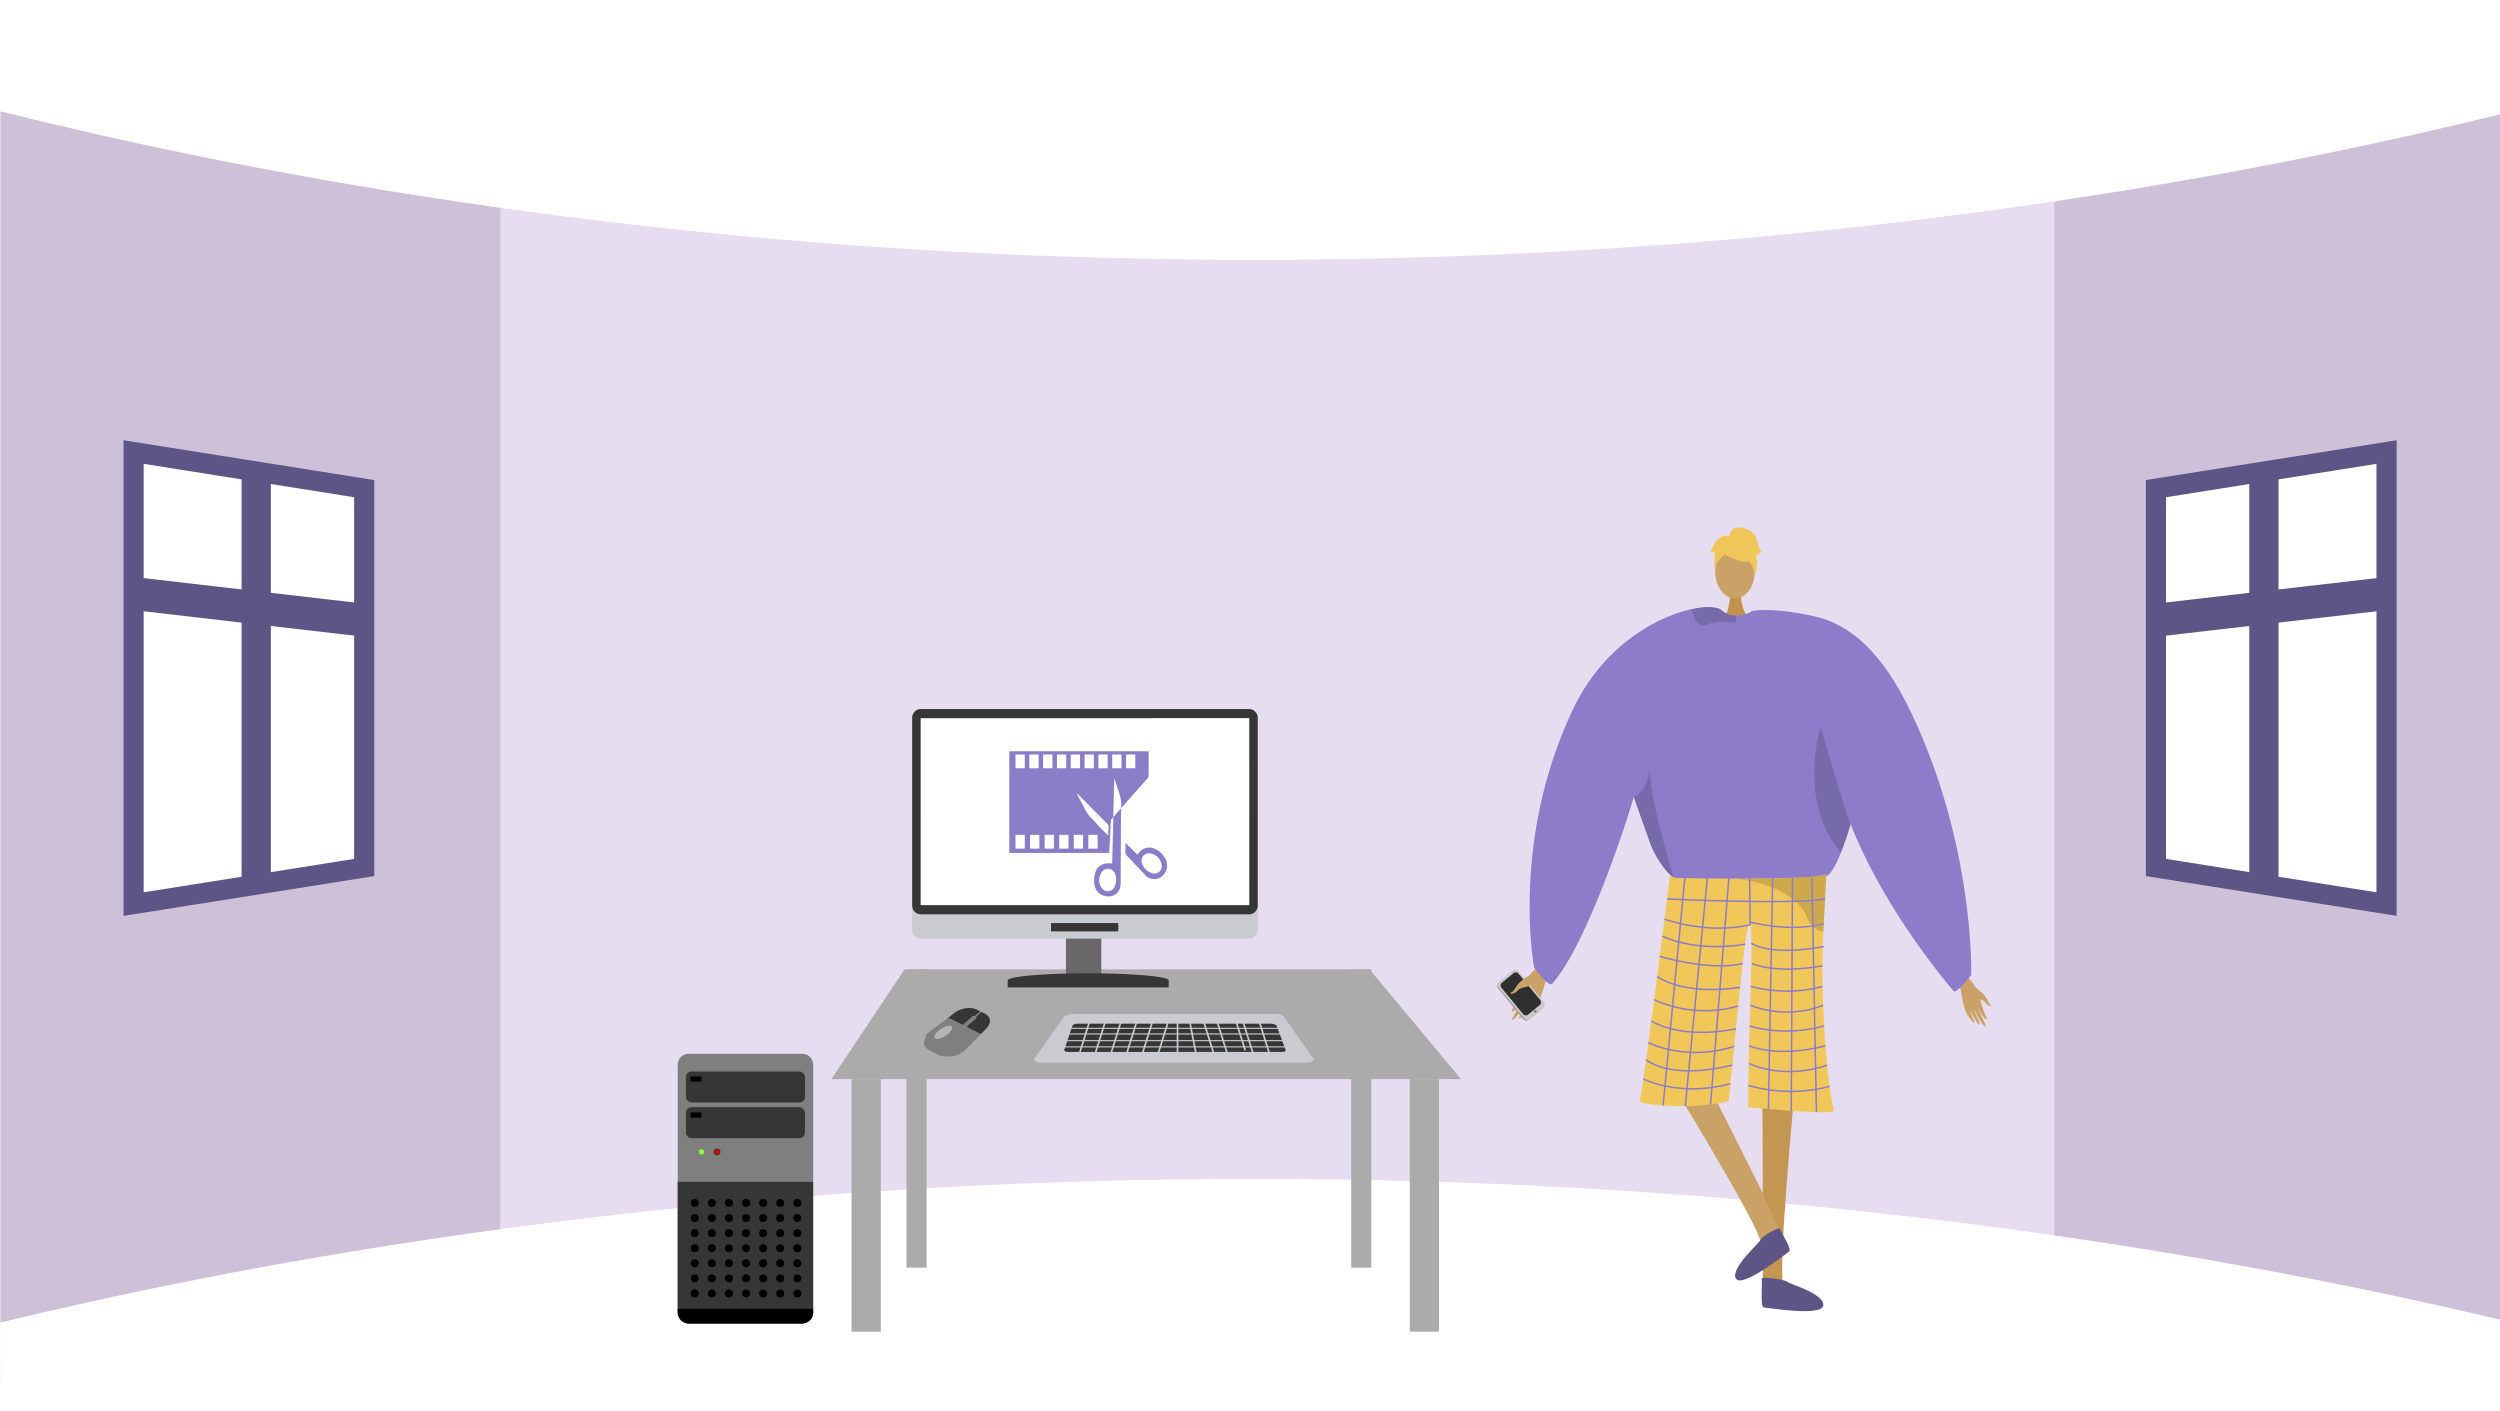 <svg xmlns="http://www.w3.org/2000/svg" xmlns:xlink="http://www.w3.org/1999/xlink" width="1366" height="771" viewBox="0 0 1366 771"><defs><style>.a,.v{fill:none;}.b,.e{fill:#fff;}.c{fill:#ccc1d8;}.d{fill:#e6def0;}.e{stroke:#5e5587;stroke-width:11px;}.e,.v{stroke-miterlimit:10;}.f{fill:#5e5587;}.g,.m{fill:#caa267;}.g{fill-rule:evenodd;}.h{fill:#979797;}.i{fill:#cacaca;}.j{fill:#2f2f2f;}.k{fill:#7f7f7f;}.l{fill:#c39652;}.n{fill:#c2934e;}.o{fill:#8c7cc9;}.p{fill:#f1c759;}.q{opacity:0.15;}.r{fill:#5e5586;}.s{opacity:0.3;}.t{opacity:0.5;}.u{fill:#f0c659;}.v{stroke:#8c7cc9;stroke-width:0.823px;}.w{fill:#ababab;}.x{fill:#cacbd0;}.y{fill:#363636;}.z{fill:#69676a;}.aa{clip-path:url(#a);}.ab{fill:#b3b3b3;}.ac{fill:#333;}.ad{fill:#d60100;}.ae{fill:#8fff3c;}.af{fill:#8a7cc7;}</style><clipPath id="a"><path class="a" d="M502.63,2199.147l8.58-26.79,31.88,2.2-8.58,26.79Z"/></clipPath></defs><g transform="translate(0 -1622.877)"><rect class="b" width="1366" height="771" transform="translate(0 1622.877)"/><path class="c" d="M1366,1632.414v758.464l-242.228-67.587-32.991-6.263,1.636-558.092,30.118-25.56Z"/><path class="c" d="M316.3,1748.349,300.245,2304.72.2,2379.118V1629.065l298.845,93.571Z"/><path class="d" d="M697.978,1711.949H273.37v617.384h849.165V1711.949Z"/><path class="b" d="M0,1683.657c121.657,30.38,335.7,73.889,615,80.372,352.972,8.195,622.429-47.1,751-78.7v-62.455H0Z"/><path class="b" d="M0,2345.561c121.657-29.39,335.7-71.48,615-77.753,352.972-7.927,622.429,45.568,751,76.133v47.19L.2,2393.877Z"/><path class="e" d="M199,1889.877v207l-51,8.1-16,2.53-59,9.37v-247l59,9.37,16,2.53Z"/><path class="f" d="M148,1881.777v223.2l-16,2.53v-228.26Z"/><path class="f" d="M199,1952.7v18.12l-51-5.9-16-1.85-59-6.82v-18.12l59,6.82,16,1.85Z"/><path class="e" d="M1178,1889.877v207l51,8.1,16,2.53,59,9.37v-247l-59,9.37-16,2.53Z"/><path class="f" d="M1229,1881.777v223.2l16,2.53v-228.26Z"/><path class="f" d="M1178,1952.7v18.12l51-5.9,16-1.85,59-6.82v-18.12l-59,6.82-16,1.85Z"/><path class="g" d="M845.25,2146.262c-.595.75-9.249,7.8-11.467,12.524s-5.066,11.948-6.7,14.21c-1.916,2.66-1.01,3.836,1.532.891a51.175,51.175,0,0,0,5.017-6.98c.2-.481-1.382,2.546-3.351,5.744-2.093,3.4-4.572,7.013-3.984,7.432,1.142.814,7.83-8.742,8.708-10.534a50.029,50.029,0,0,1-2.377,4.7c-1.2,2.078-2.9,4.337-2.625,5,.441,1.05,4.672-3.762,6.992-8.165.18-.026-.128,1.556-3.235,6.6-.312.507-.578,1.989.9.5,3.115-3.146,4.686-4.268,6.839-9.681,2.1-5.278,3.134-11.569,5.811-14.943Z"/><path class="h" d="M818.681,2163.009l13.583,16.716a2.2,2.2,0,0,0,3.114.363l7.574-6.336a.684.684,0,0,0,.074-.068,2.261,2.261,0,0,0,.173-3.093l-13.583-16.715a2.2,2.2,0,0,0-3.112-.361l-7.07,5.913-.505.42A2.261,2.261,0,0,0,818.681,2163.009Z"/><path class="i" d="M819.06,2162.639l13.693,16.651a2.271,2.271,0,0,0,3.2.31l7.383-6.1a2.267,2.267,0,0,0,.233-3.128l-13.693-16.651a2.271,2.271,0,0,0-3.2-.31l-7.383,6.1A2.268,2.268,0,0,0,819.06,2162.639Z"/><path class="j" d="M820.393,2162.593l11.826,14.381a1.962,1.962,0,0,0,2.762.268l6.376-5.267a1.958,1.958,0,0,0,.2-2.7l-11.826-14.381a1.962,1.962,0,0,0-2.762-.268l-6.376,5.267A1.957,1.957,0,0,0,820.393,2162.593Z"/><circle class="k" cx="0.759" cy="0.759" r="0.759" transform="translate(838.182 2174.75)"/><path class="g" d="M836.346,2155.569s-5.838,2.562-8.235,6.944c-1.424,2.6-2.1,2.289-2.473,2.684-1.253,1.312,2.193.85,3.785-1.224,1.294-1.686,4.933-1.571,6.039-2.466s3.611-3.863,3.473-4.88S836.346,2155.569,836.346,2155.569Z"/><path class="l" d="M980.708,2217.974s-10.215,105.4-5.871,107.213c7.792,3.306,38.308,14.118,4.664,11.742-17.283,1.042-16.015-2.82-16.285-6.092-.22-2.673.287-97-.423-104.336-.159-1.642-.255-2.635-.255-2.635Z"/><path class="m" d="M909.471,2208.118s55.168,89.918,52.257,93.616c-5.2,6.68-26.594,30.978,1.64,12.527,15.605-7.5,12.618-10.257,11.261-13.247-1.109-2.443-9.271-21.122-12.221-27.875-.661-1.513-37.824-75.172-37.824-75.172Z"/><path class="n" d="M951.243,1945.99s-.9,10.043,5.294,15.6-14.276,0-14.276,0,3.809-9.619,2.955-15.6S951.243,1945.99,951.243,1945.99Z"/><ellipse class="m" cx="10.83" cy="14.777" rx="10.83" ry="14.777" transform="translate(937.145 1920.331)"/><path class="o" d="M1018.61,2042.621c-.181,2.8-2.443,13.195-5.626,24.5-.938,3.373-1.966,6.82-3.044,10.176-1.308,4.089-2.69,8.029-4.089,11.509-2.714,6.745-5.495,11.764-7.922,12.742-8.177,3.291-69.915,7.807-82.609,1.753-.3-.222-.617-.461-.921-.724-4.763-3.875-9.929-11.525-12.669-18.69,0-.009-7.3-20.575-8.785-24.762-.017-.041-.025-.074-.041-.107-.05-.164-.107-.321-.165-.469-.016-.057-.041-.107-.058-.164-7.683,26.234-28.125,83.851-44.661,102.1-1.735,1.917-9.723-8.835-9.723-8.835s-13.351-68.945,21.479-141.806c16.4-34.3,45.656-49.942,64.338-54.1,8.087-1.8,14.191-1.448,16.42.477a12.108,12.108,0,0,0,7.56,2.937,16.373,16.373,0,0,0,4.245-.387,21.111,21.111,0,0,0,4.5-1.53c.691-.321,1.094-.551,1.094-.551a43.833,43.833,0,0,1,11.434.683C1011.635,1965.655,1018.989,2036.525,1018.61,2042.621Z"/><path class="p" d="M912.493,2100.869a6.677,6.677,0,0,0,3.789,1.748c8.9.175,47.358.833,68.218-.365,7.36-.424,12.529-1.078,13.436-2.07,0,0,0,.03-.006.084-.054,1.15-.714,14.314-1.64,31.569-1.828,34.063,1.693,82.849,5.806,97.656.888,3.2-46.89-1.645-46.89-1.645-.133-35.152,3.2-96.864,1.048-99.63-2.621-3.365-6.87,50.916-11.742,96.339-18.921,4.936-48.882,1.939-48.536,0C900.09,2201.521,912.493,2100.869,912.493,2100.869Z"/><path class="q" d="M892.686,2058.383c.016.057.041.107.058.164.057.148.115.3.164.469.016.033.025.066.041.107,1.489,4.187,8.786,24.753,8.786,24.762,2.739,7.165,7.905,14.815,12.669,18.69-3.233-11.706-13.311-45.64-12.924-59.312C899.555,2056.441,892.686,2058.375,892.686,2058.383Z"/><path class="q" d="M1012.984,2067.119c-.938,3.373-1.966,6.82-3.044,10.176-1.308,4.089-2.69,8.029-4.089,11.509-24.177-28.949-10.99-68.312-10.99-68.312s10.217,34.172,10.324,35.135C1005.218,2055.972,1008.615,2060.9,1012.984,2067.119Z"/><path class="q" d="M948.812,1961.592c.033.979-.485,1.62-2.057,1.406-4.9-.666-10.439-.526-14.461,1.316a3.417,3.417,0,0,1-3.307-.139c-2.575-1.506-4.171-6-4.8-7.988a1.378,1.378,0,0,1-.065-.436c8.086-1.8,14.19-1.448,16.419.477a12.108,12.108,0,0,0,7.56,2.937A6.654,6.654,0,0,1,948.812,1961.592Z"/><path class="r" d="M972.619,2294.414c-.564-1.427-9.954,3.968-10.423,5.644s-17.151,16.068-13.659,21.458,27.164-13.567,28.957-14.738S973.729,2297.219,972.619,2294.414Z"/><path class="f" d="M962.61,2321.626c-.2-1.521,12.759.409,13.985,1.645s20.093,6.369,19.666,12.777-30.333,1.37-32.469,1.219S963.006,2324.617,962.61,2321.626Z"/><g class="s"><path d="M947.995,2102.957c-.145-.012-.289-.023-.429-.036C947.566,2102.921,947.718,2102.932,947.995,2102.957Z"/><path class="t" d="M947.995,2102.957c11.459.914,36.505-.705,36.505-.705,7.36-.424,12.529-1.078,13.436-2.07,0,0,0,.03-.006.084-.054,1.15-.714,14.314-1.64,31.569a8.45,8.45,0,0,1-1.2-.139,9.376,9.376,0,0,1-6.065-4.309,20.834,20.834,0,0,1-2.358-4.925C978.119,2106.205,951.666,2103.286,947.995,2102.957Z"/></g><path class="u" d="M943.905,1926.626s18.75,10.4,13.185-6.295C953.24,1908.783,931.118,1919.185,943.905,1926.626Z"/><path class="u" d="M946.623,1922.638s-10.49,6.225-9.478,12.469c0,0-2.314-18.643,8.117-19.111s14.47.538,13.544,20.252C958.806,1936.248,955.775,1920.566,946.623,1922.638Z"/><path class="u" d="M944.808,1916.117s.527-5.808,6.285-4.986,8.226,4.113,9.049,7.4,1.645,5.758,2.468,5.758c0,0-2.468,2.468-3.291,1.646,0,0,2.136,5.916-.577,10.773,0,0-1.068-7.483-5.181-8.306S944.808,1916.117,944.808,1916.117Z"/><path class="u" d="M945.335,1916.067s-4.114-2.468-8.227,3.291l-2.468,4.935s.823.823,2.468,0c0,0-.749,5.8.037,9.068l2.431-9.89Z"/><path class="g" d="M1072.073,2152.865c.431.7,7.095,7.6,8.506,11.855s3.1,10.71,4.262,12.806c1.364,2.465.47,3.376-1.4.6a43.989,43.989,0,0,1-3.569-6.467c-.119-.431.92,2.313,2.273,5.242,1.439,3.115,3.186,6.45,2.641,6.748-1.057.578-5.789-8.257-6.354-9.876a42.731,42.731,0,0,0,1.547,4.254c.81,1.9,2.036,4,1.729,4.537-.483.851-3.6-3.687-5.132-7.679-.15-.041-.049,1.34,2.087,5.961.215.464.29,1.756-.82.33-2.336-3-3.562-4.12-4.846-8.957-1.253-4.718-1.493-10.19-3.434-13.342Z"/><path class="g" d="M1079.664,2162.724s4.72,2.782,6.317,6.765c.949,2.368,1.554,2.167,1.836,2.543.935,1.247-1.958.5-3.1-1.431-.932-1.57-4.049-1.844-4.9-2.72s-2.688-3.664-2.466-4.518S1079.664,2162.724,1079.664,2162.724Z"/><line class="v" x1="12.133" y2="126.868" transform="translate(908.716 2100.037)"/><line class="v" x1="12.041" y2="124.659" transform="translate(920.848 2102.575)"/><line class="v" x1="10.013" y2="123.788" transform="translate(934.646 2102.575)"/><line class="v" x2="0.258" y2="25.641" transform="translate(955.996 2102.575)"/><line class="v" x1="2.323" y2="126.296" transform="translate(966.256 2102.575)"/><line class="v" x1="0.647" y2="127.355" transform="translate(978.76 2102.496)"/><line class="v" x2="2.45" y2="128.087" transform="translate(990.049 2102.496)"/><path class="v" d="M910.852,2114.067s68.324,3.225,86.376,0"/><path class="v" d="M956.254,2128.216c-23.906,5.414-46.783-3.145-46.783-3.145"/><path class="v" d="M956,2126.6s21.574,6.062,40.524.943"/><path class="v" d="M908.3,2134.368s17.228,9.02,45.21,4.422"/><path class="v" d="M906.886,2145.441s26.808,8.185,45.3,3.973"/><path class="v" d="M905.472,2156.442s13.653,10.7,45.309,5.9"/><path class="v" d="M903.826,2169.095a66.42,66.42,0,0,0,45.918,3.459"/><path class="v" d="M902.295,2180.686s14.746,10.467,46.21,4.388"/><path class="v" d="M900.7,2192.569s20.352,10.639,46.871,2.044"/><path class="v" d="M899.414,2201.843s12.007,11.548,47.136,2.987"/><path class="v" d="M897.905,2212.37s19.415,10.228,47.608,2.664"/><path class="v" d="M956.977,2138.179s9.013,7.442,39.543,1.917"/><path class="v" d="M957.213,2149.379s12.648,5.9,38.584,1.24"/><path class="v" d="M956.6,2161.81s19.528,5.882,39.2,0"/><path class="v" d="M956.315,2172.12s18.985,8.439,39.861,0"/><path class="v" d="M956,2183.438s18.074,6.342,40.7,0"/><path class="v" d="M955.7,2194.308s15.235,6.835,41.708,0"/><path class="v" d="M955.7,2203.926s18.088,9.321,42.629.991"/><path class="v" d="M955.269,2215.949a83.623,83.623,0,0,0,44.406.513"/><path class="o" d="M998.333,2000.722s-53.044-41.977-40.4-44.025,33.339,2.927,33.339,2.927c18.682,4.155,36.52,18.192,52.915,52.487,34.83,72.861,32.9,143.416,32.9,143.416s-8.066,10.819-9.724,8.835c-30.773-36.821-50.561-73.784-58.909-98.653S998.333,2000.722,998.333,2000.722Z"/><path class="w" d="M494.29,2152.507h254l50,60h-344Z"/><rect class="w" width="16" height="138" transform="translate(770.29 2212.507)"/><rect class="w" width="11" height="163" transform="translate(738.29 2152.507)"/><rect class="w" width="11" height="163" transform="translate(495.29 2152.507)"/><rect class="w" width="16" height="138" transform="translate(465.29 2212.507)"/><path class="x" d="M565.38,2201.077l15.57-22a6,6,0,0,1,4.91-2.14H697.34a5.582,5.582,0,0,1,4.55,2l15.73,22.34c1,1.23-1.66,2.23-3.28,2.23H568.65C566.88,2203.507,564.29,2202.467,565.38,2201.077Z"/><path class="y" d="M581.49,2196.577l4.51-13.27c.24-.63,1.51-1.1,3-1.1H694.21c1.67,0,3.1.53,3.37,1.24l4.92,13.2c.2.5-.79,1-2.08,1H583.78C582.41,2197.647,581.35,2197.127,581.49,2196.577Z"/><rect class="x" width="121.63" height="0.61" transform="translate(581.2 2184.447)"/><rect class="x" width="121.63" height="0.61" transform="translate(581.2 2187.517)"/><rect class="x" width="121.63" height="0.61" transform="translate(581.2 2191.197)"/><rect class="x" width="121.63" height="0.61" transform="translate(581.2 2194.577)"/><rect class="x" width="0.92" height="20.27" transform="translate(687.228 2179.837) rotate(-17.44)"/><rect class="x" width="0.92" height="20.27" transform="translate(678.327 2179.834) rotate(-17.44)"/><rect class="x" width="0.92" height="20.19" transform="translate(673.88 2177.699) rotate(-17.53)"/><rect class="x" width="0.92" height="20.27" transform="translate(664.197 2179.829) rotate(-17.44)"/><rect class="x" width="0.92" height="20.27" transform="translate(656.826 2179.828) rotate(-17.44)"/><rect class="x" width="0.92" height="20.27" transform="matrix(0.982, -0.19, 0.19, 0.982, 649.324, 2179.515)"/><rect class="x" width="0.92" height="20.27" transform="translate(642.94 2179.217)"/><rect class="x" width="20.27" height="0.92" transform="translate(589.237 2198.868) rotate(-72.56)"/><rect class="x" width="20.27" height="0.92" transform="translate(597.844 2198.886) rotate(-72.56)"/><rect class="x" width="20.27" height="0.92" transform="translate(606.442 2198.872) rotate(-72.56)"/><rect class="x" width="20.27" height="0.92" transform="translate(615.04 2198.874) rotate(-72.56)"/><rect class="x" width="20.27" height="0.92" transform="translate(623.637 2198.869) rotate(-72.56)"/><rect class="x" width="20.27" height="0.92" transform="translate(632.244 2198.878) rotate(-72.56)"/><rect class="z" width="19.32" height="22.43" transform="translate(582.43 2134.927)"/><path class="x" d="M502.955,2010.3H682.619a4.811,4.811,0,0,1,4.609,4.99v115.49a4.811,4.811,0,0,1-4.609,4.99H502.955a4.811,4.811,0,0,1-4.61-4.99v-115.49A4.811,4.811,0,0,1,502.955,2010.3Z"/><path class="y" d="M550.58,2162.4v-3.85c0-2.14,19.73-3.86,44-3.86s44,1.73,44,3.86v3.85Z"/><rect class="y" width="36.72" height="4.56" transform="translate(574.29 2127.227)"/><path class="y" d="M503.029,2010.3h179.59a4.811,4.811,0,0,1,4.609,4.99v102.19a4.811,4.811,0,0,1-4.609,4.99H503.029a4.811,4.811,0,0,1-4.61-4.99v-102.19A4.811,4.811,0,0,1,503.029,2010.3Z"/><path class="b" d="M503.038,2117.457l-.009-102.16,179.58-.02.018,102.18Z"/><g class="aa"><path class="k" d="M511.82,2190.507a1.707,1.707,0,0,1-.74-.2c-1.14-.66-.12-2.7,2.28-4.56,2-1.53,4.29-2.46,5.68-2.36a1.724,1.724,0,0,1,.74.2c1.14.66.12,2.7-2.28,4.56-2,1.53-4.29,2.46-5.68,2.36M518,2179l-10.81,8.17c-3.78,3.3-3.26,7.75,1.15,9.94l3.8,1.89a12.117,12.117,0,0,0,4.53,1.16,14.616,14.616,0,0,0,10.3-3.17l8.92-9.06-8-4h0a1.33,1.33,0,0,1-.9.33.629.629,0,0,1-.24-.06l-.83-.41c-.29-.15-.25-.5.08-.79h0l-8-4"/><path class="y" d="M532.89,2178.287h0m3-2.67h0l.26.13-3,2.66.15.07c.29.14.25.5-.08.79l-5.3,4.62,8,4,1.91-1.94c3.8-3.3,4.41-7.19,0-9.38l-1.89-.94"/><path class="y" d="M530.3,2173.627a14,14,0,0,0-9.9,3.59l-2.31,1.74,8,4,5.3-4.63a1.345,1.345,0,0,1,.9-.32.625.625,0,0,1,.24.06l.41.2-.27-.13,3-2.66.27.13h0l-1.9-.94a10.09,10.09,0,0,0-3.8-1"/><path class="k" d="M532.24,2178.017a1.345,1.345,0,0,0-.9.32l-5.3,4.63h0c-.34.29-.37.64-.08.79l.83.41a.63.63,0,0,0,.24.06,1.329,1.329,0,0,0,.9-.33h0l5.3-4.62c.34-.29.37-.65.08-.79l-.15-.07h0l-.27-.13h0l-.41-.2a.624.624,0,0,0-.24-.06"/><path class="k" d="M535.67,2175.5l-3.05,2.66.27.13h0l.27.14h0l3.04-2.66-.26-.14-.27-.13"/><path class="ab" d="M519,2183.377c-1.39-.1-3.68.83-5.68,2.36-2.39,1.86-3.42,3.9-2.28,4.56a1.71,1.71,0,0,0,.74.2c1.39.1,3.68-.83,5.68-2.36,2.39-1.86,3.42-3.9,2.28-4.56a1.723,1.723,0,0,0-.74-.2"/></g><path class="k" d="M370.29,2339.947v-135.2h0a6.091,6.091,0,0,1,6.09-6.09h61.87a6.091,6.091,0,0,1,6.09,6.09h0v135.19h0a6.09,6.09,0,0,1-6.09,6.09H376.38A6.09,6.09,0,0,1,370.29,2339.947Z"/><path class="y" d="M376.33,2346.027H438.2c3.36,0,6.09-3.46,6.09-7.73v-69.66h-74v69.66C370.29,2342.567,373,2346.027,376.33,2346.027Z"/><circle class="ac" cx="1.86" cy="1.86" r="1.86" transform="translate(389.91 2250.417)"/><circle class="ad" cx="1.46" cy="1.46" r="1.46" transform="translate(390.31 2250.817)"/><circle class="ae" cx="1.45" cy="1.45" r="1.45" transform="translate(381.85 2250.827)"/><rect class="y" width="65.04" height="16.91" rx="3.05" transform="translate(374.8 2208.347)"/><rect class="y" width="65.04" height="16.91" rx="3.05" transform="translate(374.8 2227.857)"/><rect width="6.01" height="2.79" transform="translate(377.29 2230.757)"/><rect width="6.01" height="2.79" transform="translate(377.29 2211.077)"/><path d="M370.29,2338.037v1.91h0a6.09,6.09,0,0,0,6.09,6.09h61.87a6.09,6.09,0,0,0,6.09-6.09h0v-1.91Z"/><circle cx="2.2" cy="2.2" r="2.2" transform="translate(433.47 2277.977)"/><circle cx="2.2" cy="2.2" r="2.2" transform="translate(424.13 2277.977)"/><circle cx="2.2" cy="2.2" r="2.2" transform="translate(414.79 2277.977)"/><circle cx="2.2" cy="2.2" r="2.2" transform="translate(405.45 2277.977)"/><circle cx="2.2" cy="2.2" r="2.2" transform="translate(396.11 2277.977)"/><circle cx="2.2" cy="2.2" r="2.2" transform="translate(386.77 2277.977)"/><circle cx="2.2" cy="2.2" r="2.2" transform="translate(377.43 2277.977)"/><circle cx="2.2" cy="2.2" r="2.2" transform="translate(433.47 2286.217)"/><circle cx="2.2" cy="2.2" r="2.2" transform="translate(424.13 2286.217)"/><circle cx="2.2" cy="2.2" r="2.2" transform="translate(414.79 2286.217)"/><circle cx="2.2" cy="2.2" r="2.2" transform="translate(405.45 2286.217)"/><circle cx="2.2" cy="2.2" r="2.2" transform="translate(396.11 2286.217)"/><circle cx="2.2" cy="2.2" r="2.2" transform="translate(386.77 2286.217)"/><circle cx="2.2" cy="2.2" r="2.2" transform="translate(377.43 2286.217)"/><circle cx="2.2" cy="2.2" r="2.2" transform="translate(433.47 2294.457)"/><circle cx="2.2" cy="2.2" r="2.2" transform="translate(424.13 2294.457)"/><circle cx="2.2" cy="2.2" r="2.2" transform="translate(414.79 2294.457)"/><circle cx="2.2" cy="2.2" r="2.2" transform="translate(405.45 2294.457)"/><circle cx="2.2" cy="2.2" r="2.2" transform="translate(396.11 2294.457)"/><circle cx="2.2" cy="2.2" r="2.2" transform="translate(386.77 2294.457)"/><circle cx="2.2" cy="2.2" r="2.2" transform="translate(377.43 2294.457)"/><circle cx="2.2" cy="2.2" r="2.2" transform="translate(433.47 2302.697)"/><circle cx="2.2" cy="2.2" r="2.2" transform="translate(424.13 2302.697)"/><circle cx="2.2" cy="2.2" r="2.2" transform="translate(414.79 2302.697)"/><circle cx="2.2" cy="2.2" r="2.2" transform="translate(405.45 2302.697)"/><circle cx="2.2" cy="2.2" r="2.2" transform="translate(396.11 2302.697)"/><circle cx="2.2" cy="2.2" r="2.2" transform="translate(386.77 2302.697)"/><circle cx="2.2" cy="2.2" r="2.2" transform="translate(377.43 2302.697)"/><circle cx="2.2" cy="2.2" r="2.2" transform="translate(433.47 2310.937)"/><circle cx="2.2" cy="2.2" r="2.2" transform="translate(424.13 2310.937)"/><circle cx="2.2" cy="2.2" r="2.2" transform="translate(414.79 2310.937)"/><circle cx="2.2" cy="2.2" r="2.2" transform="translate(405.45 2310.937)"/><circle cx="2.2" cy="2.2" r="2.2" transform="translate(396.11 2310.937)"/><circle cx="2.2" cy="2.2" r="2.2" transform="translate(386.77 2310.937)"/><circle cx="2.2" cy="2.2" r="2.2" transform="translate(377.43 2310.937)"/><circle cx="2.2" cy="2.2" r="2.2" transform="translate(433.47 2319.177)"/><circle cx="2.2" cy="2.2" r="2.2" transform="translate(424.13 2319.177)"/><circle cx="2.2" cy="2.2" r="2.2" transform="translate(414.79 2319.177)"/><circle cx="2.2" cy="2.2" r="2.2" transform="translate(405.45 2319.177)"/><circle cx="2.2" cy="2.2" r="2.2" transform="translate(396.11 2319.177)"/><circle cx="2.2" cy="2.2" r="2.2" transform="translate(386.77 2319.177)"/><circle cx="2.2" cy="2.2" r="2.2" transform="translate(377.43 2319.177)"/><circle cx="2.2" cy="2.2" r="2.2" transform="translate(433.47 2327.417)"/><circle cx="2.2" cy="2.2" r="2.2" transform="translate(424.13 2327.417)"/><circle cx="2.2" cy="2.2" r="2.2" transform="translate(414.79 2327.417)"/><circle cx="2.2" cy="2.2" r="2.2" transform="translate(405.45 2327.417)"/><circle cx="2.2" cy="2.2" r="2.2" transform="translate(396.11 2327.417)"/><circle cx="2.2" cy="2.2" r="2.2" transform="translate(386.77 2327.417)"/><circle cx="2.2" cy="2.2" r="2.2" transform="translate(377.43 2327.417)"/><rect class="b" width="69.98" height="62.92" transform="translate(557.1 2034.907)"/><path class="af" d="M552.947,2034.989c.2.96,0,12.283,0,12.283s72.531-2.539,72.8-2.676,0-9.882,0-9.882Z"/><path class="af" d="M608.276,2069.553l.044-.024m-.038-.288c.178-7.117.348-13.825.516-20.531l.34-.033c1.2,5.125,4.145,9.815,3.387,15.6a6.16,6.16,0,0,0,.59-.453c4.655-5.226,9.319-10.444,13.938-15.7a2.631,2.631,0,0,0,.541-1.6c.049-3.384.027-6.769.027-10.153v-3h-76.14v55.538h54.553c.035-.417.074-.73.09-1.045.28-5.342.568-10.686.824-16.03a2.407,2.407,0,0,1,1.328-2.282m.044-.024c-.209,8.471-.414,16.765-.62,25.1-.552,0-.956.022-1.353,0-4.17-.247-7.112,1.751-8.095,5.827a15.1,15.1,0,0,0-.318,5.29,7.331,7.331,0,0,0,5.665,6.661c4.729,1.279,8.69-1.765,8.715-6.65q.1-19.738.206-39.479c0-.45,0-.9,0-1.7-1.529,1.685-2.618,3.043-4.092,4.668m.855,31.108a8.81,8.81,0,0,1-.024,6.37,8.16,8.16,0,0,1-.582,1.227,3.868,3.868,0,0,1-6.223.667,7.3,7.3,0,0,1,.182-9.92,4.03,4.03,0,0,1,6.387,1.065A6.1,6.1,0,0,1,609.283,2100.351Zm15.151-62.224c0,.146,0,.292,0,.438C624.434,2038.419,624.434,2038.273,624.434,2038.127Zm-7.323-.131c0-.253,0-.507.011-.761C617.115,2037.489,617.112,2037.742,617.111,2038Zm0,.228q0,.35,0,.7v.028Q617.111,2038.587,617.111,2038.224Zm-3.957-2a1.711,1.711,0,0,0-.667.625.246.246,0,0,0-.032.086.234.234,0,0,1,.032-.085A1.7,1.7,0,0,1,613.154,2036.227Zm-5.119-.039c.554-.111,1.4-.344,1.709.346-.306-.689-1.156-.456-1.709-.345a2.277,2.277,0,0,1-.806-.038A2.279,2.279,0,0,0,608.035,2036.188Zm-1.663-.17a.9.9,0,0,0-.958.473A.9.9,0,0,1,606.372,2036.018Zm.1.008-.076-.006Zm-1.079.5,0,.006Zm-2.824,5.164a4.113,4.113,0,0,1-.046.869A4.113,4.113,0,0,0,602.572,2041.688Zm-4.685-4.465a.956.956,0,0,1,.384-.916.957.957,0,0,0-.383.916q.02,2.4,0,4.794a1.644,1.644,0,0,0,.065.512,1.664,1.664,0,0,1-.067-.511Q597.91,2039.618,597.887,2037.223Zm-2.543,1.009a5.894,5.894,0,0,0-.076-1.04.9.9,0,0,0-.066-.192.807.807,0,0,1,.066.193A5.792,5.792,0,0,1,595.344,2038.232Zm-4.7.765c0,1.025,0,2.051-.009,3.076a1.288,1.288,0,0,0,.131.648,1.288,1.288,0,0,1-.131-.648C590.645,2041.048,590.644,2040.022,590.642,2039Zm4.676.655c0,.021,0,.043,0,.064v-.064Zm-.955-3.45a.259.259,0,0,1,.115.018.253.253,0,0,0-.114-.018c-1.234.138-2.629-.666-3.69.536a.192.192,0,0,0-.037.1.189.189,0,0,1,.037-.1C591.736,2035.535,593.13,2036.339,594.363,2036.2Zm-3.444,6.707c-.009-.008-.021-.013-.03-.022C590.9,2042.9,590.91,2042.9,590.919,2042.909Zm-.08-.084a.652.652,0,0,1-.066-.082A.652.652,0,0,0,590.839,2042.825Zm-2.83-5.651c-.011.271-.014.543-.015.816,0-.272,0-.544.013-.816a1.07,1.07,0,0,0-.274-.874A1.072,1.072,0,0,1,588.009,2037.174Zm-29.123,2.7v0c0,1.691,0,2.6-.379,3.033C558.885,2042.467,558.886,2041.563,558.886,2039.873Zm-3.823,3.159a1.548,1.548,0,0,1-.49-.359A1.526,1.526,0,0,0,555.063,2043.032Zm11.13-3.234c0-.008,0-.016,0-.024v.024c-.069,3.6.565,3.325-2.761,3.318C566.757,2043.123,566.123,2043.4,566.193,2039.8Zm0-.332c0-.2.009-.395.015-.593,0,.026,0,.053,0,.079C566.2,2039.123,566.2,2039.3,566.193,2039.466Zm-.885-3.262a.717.717,0,0,1,.313.184A.717.717,0,0,0,565.308,2036.2Zm-3.78.927c0,.685,0,1.37,0,2.055q0-1.028,0-2.054c0-.032,0-.068,0-.1C561.526,2037.063,561.528,2037.1,561.528,2037.131Zm7.237,2.424h0Zm4.1,3.421c-.742.443-1.643.088-2.477.084C571.219,2043.063,572.12,2043.418,572.863,2042.976Zm.581-.685v0Zm-4.339.69a.83.83,0,0,0,.392.143A.808.808,0,0,1,569.1,2042.981Zm18.005.217a8.25,8.25,0,0,1-2.812-.123,1.42,1.42,0,0,1-.923-1c-.007-.121-.015-.243-.022-.365.007.122.015.244.023.365a1.416,1.416,0,0,0,.922.995A8.232,8.232,0,0,0,587.11,2043.2Zm.884-5.02c0,.234,0,.467,0,.7C587.995,2038.645,587.994,2038.412,587.994,2038.178Zm-1.473-2,.044-.011-.045.011a7.4,7.4,0,0,1-1.962-.168A7.406,7.406,0,0,0,586.521,2036.177Zm-2.694.034a1.427,1.427,0,0,0-.445.947,11.427,11.427,0,0,0-.122,1.243,11.467,11.467,0,0,1,.121-1.244A1.425,1.425,0,0,1,583.827,2036.211Zm-3.3.557a2.04,2.04,0,0,0-.286-.316A1.991,1.991,0,0,1,580.527,2036.768Zm-4.42.03c.73-.985,1.683-.752,2.615-.626-.932-.125-1.885-.359-2.615.625a.218.218,0,0,0-.028.124A.2.2,0,0,1,576.107,2036.8Zm-.036,2.667c0,.891.005,1.782.05,2.671a1.311,1.311,0,0,0,.826.939c1.539.246,2.461.334,3.01.06-.549.274-1.47.186-3.01-.06a1.309,1.309,0,0,1-.826-.939C576.076,2041.248,576.068,2040.357,576.071,2039.465Zm-2.67-2.368c.069,1.376.053,2.758.043,4.139.01-1.381.027-2.762-.044-4.139a1.153,1.153,0,0,0-.4-.651A1.155,1.155,0,0,1,573.4,2037.1Zm-2.511-1.122c-1.416-.095-1.9.245-2.052,1.531C568.994,2036.219,569.473,2035.879,570.89,2035.975Zm-4.669,2.314c0-.036,0-.073,0-.11v.035C566.223,2038.239,566.222,2038.264,566.221,2038.289Zm-.016-.579-.005-.062,0,.031Zm-3.23-1.636a1.919,1.919,0,0,0-1.412.655.128.128,0,0,0-.019.039.154.154,0,0,1,.018-.039A1.92,1.92,0,0,1,562.975,2036.074Zm-4.1,1.779c0-.24,0-.48.011-.72a1.168,1.168,0,0,0-.171-.706,1.164,1.164,0,0,1,.171.7C558.882,2037.373,558.879,2037.613,558.878,2037.853Zm-1.7-1.636c-.77-.038-1.6-.376-2.283-.012C555.575,2035.84,556.41,2036.178,557.18,2036.217Zm.02,0h0Zm-2.987.766a1.609,1.609,0,0,0,0,.208c0,.554-.006,1.108-.011,1.663,0-.555.01-1.109.01-1.662A1.463,1.463,0,0,1,554.213,2036.984Zm51.546,38.18c-.173,1.337-.184,2.693-.277,4.29-1.7-1.718-3.242-3.241-4.74-4.808-1.57-1.642-3.028-3.4-4.658-4.98-2.4-2.322-3.544-5.4-5.136-8.2-.889-1.567-1.7-3.178-2.552-4.767.076-.058.153-.113.23-.168.286.253.585.489.851.76q7.757,7.848,15.516,15.692A2.385,2.385,0,0,1,605.759,2075.164Zm4.112-35.174c0,3.178-.8,3.829-3.928,3.079a1.255,1.255,0,0,1-.706-.893,1.255,1.255,0,0,0,.706.893c3.126.75,3.927.1,3.927-3.08v-.411h0Zm2.583-3.044a2.02,2.02,0,0,0,0,.311c0,1.6,0,3.194,0,4.791a1.657,1.657,0,0,0,.059.476,1.624,1.624,0,0,1-.059-.476c.005-1.6,0-3.195,0-4.792A2.005,2.005,0,0,1,612.454,2036.946Zm1.07,6.176h0Zm3.546-.47a3.257,3.257,0,0,0,.062-.9A3.219,3.219,0,0,1,617.07,2042.652Zm2.734-5.572c.077-.569.286-.852.565-.977-.279.125-.487.407-.564.976a26.266,26.266,0,0,0,0,5.062.789.789,0,0,0,.182.386.814.814,0,0,1-.184-.385A26.5,26.5,0,0,1,619.8,2037.08Zm.65-1.01-.02.008Zm.023,6.905c.022.012.042.019.063.029C620.519,2042.994,620.5,2042.987,620.477,2042.975Zm.152.071a.547.547,0,0,0,.083.016A.547.547,0,0,1,620.629,2043.046Zm.139.026c.734,0,1.32.021,1.792.033-.472-.012-1.058-.03-1.792-.033Zm2.073.039.327,0Zm.349,0c1.632-.007,1.18-.394,1.243-3.261,0-.046,0-.092,0-.137h0v.138C624.371,2042.72,624.823,2043.107,623.19,2043.114Z"/><path class="af" d="M631.544,2086.97a7.163,7.163,0,0,0-9,1.5,13.661,13.661,0,0,0-1.027,1.4l-6.557-6.428c0,2.034-.03,3.884.027,5.731a1.854,1.854,0,0,0,.58,1.027c3.529,3.768,7.059,7.539,10.627,11.272a6.793,6.793,0,0,0,8.345.552,7.83,7.83,0,0,0,2.017-10.329A11.847,11.847,0,0,0,631.544,2086.97ZM629.6,2100a8.023,8.023,0,0,1-5.611-5.355,4.075,4.075,0,0,1,4.282-5.509,7.444,7.444,0,0,1,6.505,6.849A4,4,0,0,1,629.6,2100Z"/><rect class="b" width="5.078" height="7.548" transform="translate(554.868 2035.126)"/><rect class="b" width="5.078" height="7.548" transform="translate(562.416 2035.126)"/><rect class="b" width="5.078" height="7.548" transform="translate(569.964 2035.126)"/><rect class="b" width="5.078" height="7.548" transform="translate(577.512 2035.126)"/><rect class="b" width="5.078" height="7.548" transform="translate(585.061 2035.126)"/><rect class="b" width="5.078" height="7.548" transform="translate(592.609 2035.126)"/><rect class="b" width="5.078" height="7.548" transform="translate(600.157 2035.126)"/><rect class="b" width="5.078" height="7.548" transform="translate(607.705 2035.126)"/><rect class="b" width="5.078" height="7.548" transform="translate(615.253 2035.126)"/><rect class="b" width="5.078" height="7.548" transform="translate(554.868 2079.02)"/><rect class="b" width="5.078" height="7.548" transform="translate(562.828 2079.02)"/><rect class="b" width="5.078" height="7.548" transform="translate(570.788 2079.02)"/><rect class="b" width="5.078" height="7.548" transform="translate(578.748 2079.02)"/><rect class="b" width="5.078" height="7.548" transform="translate(586.708 2079.02)"/><rect class="b" width="5.078" height="7.548" transform="translate(594.667 2079.02)"/></g></svg>